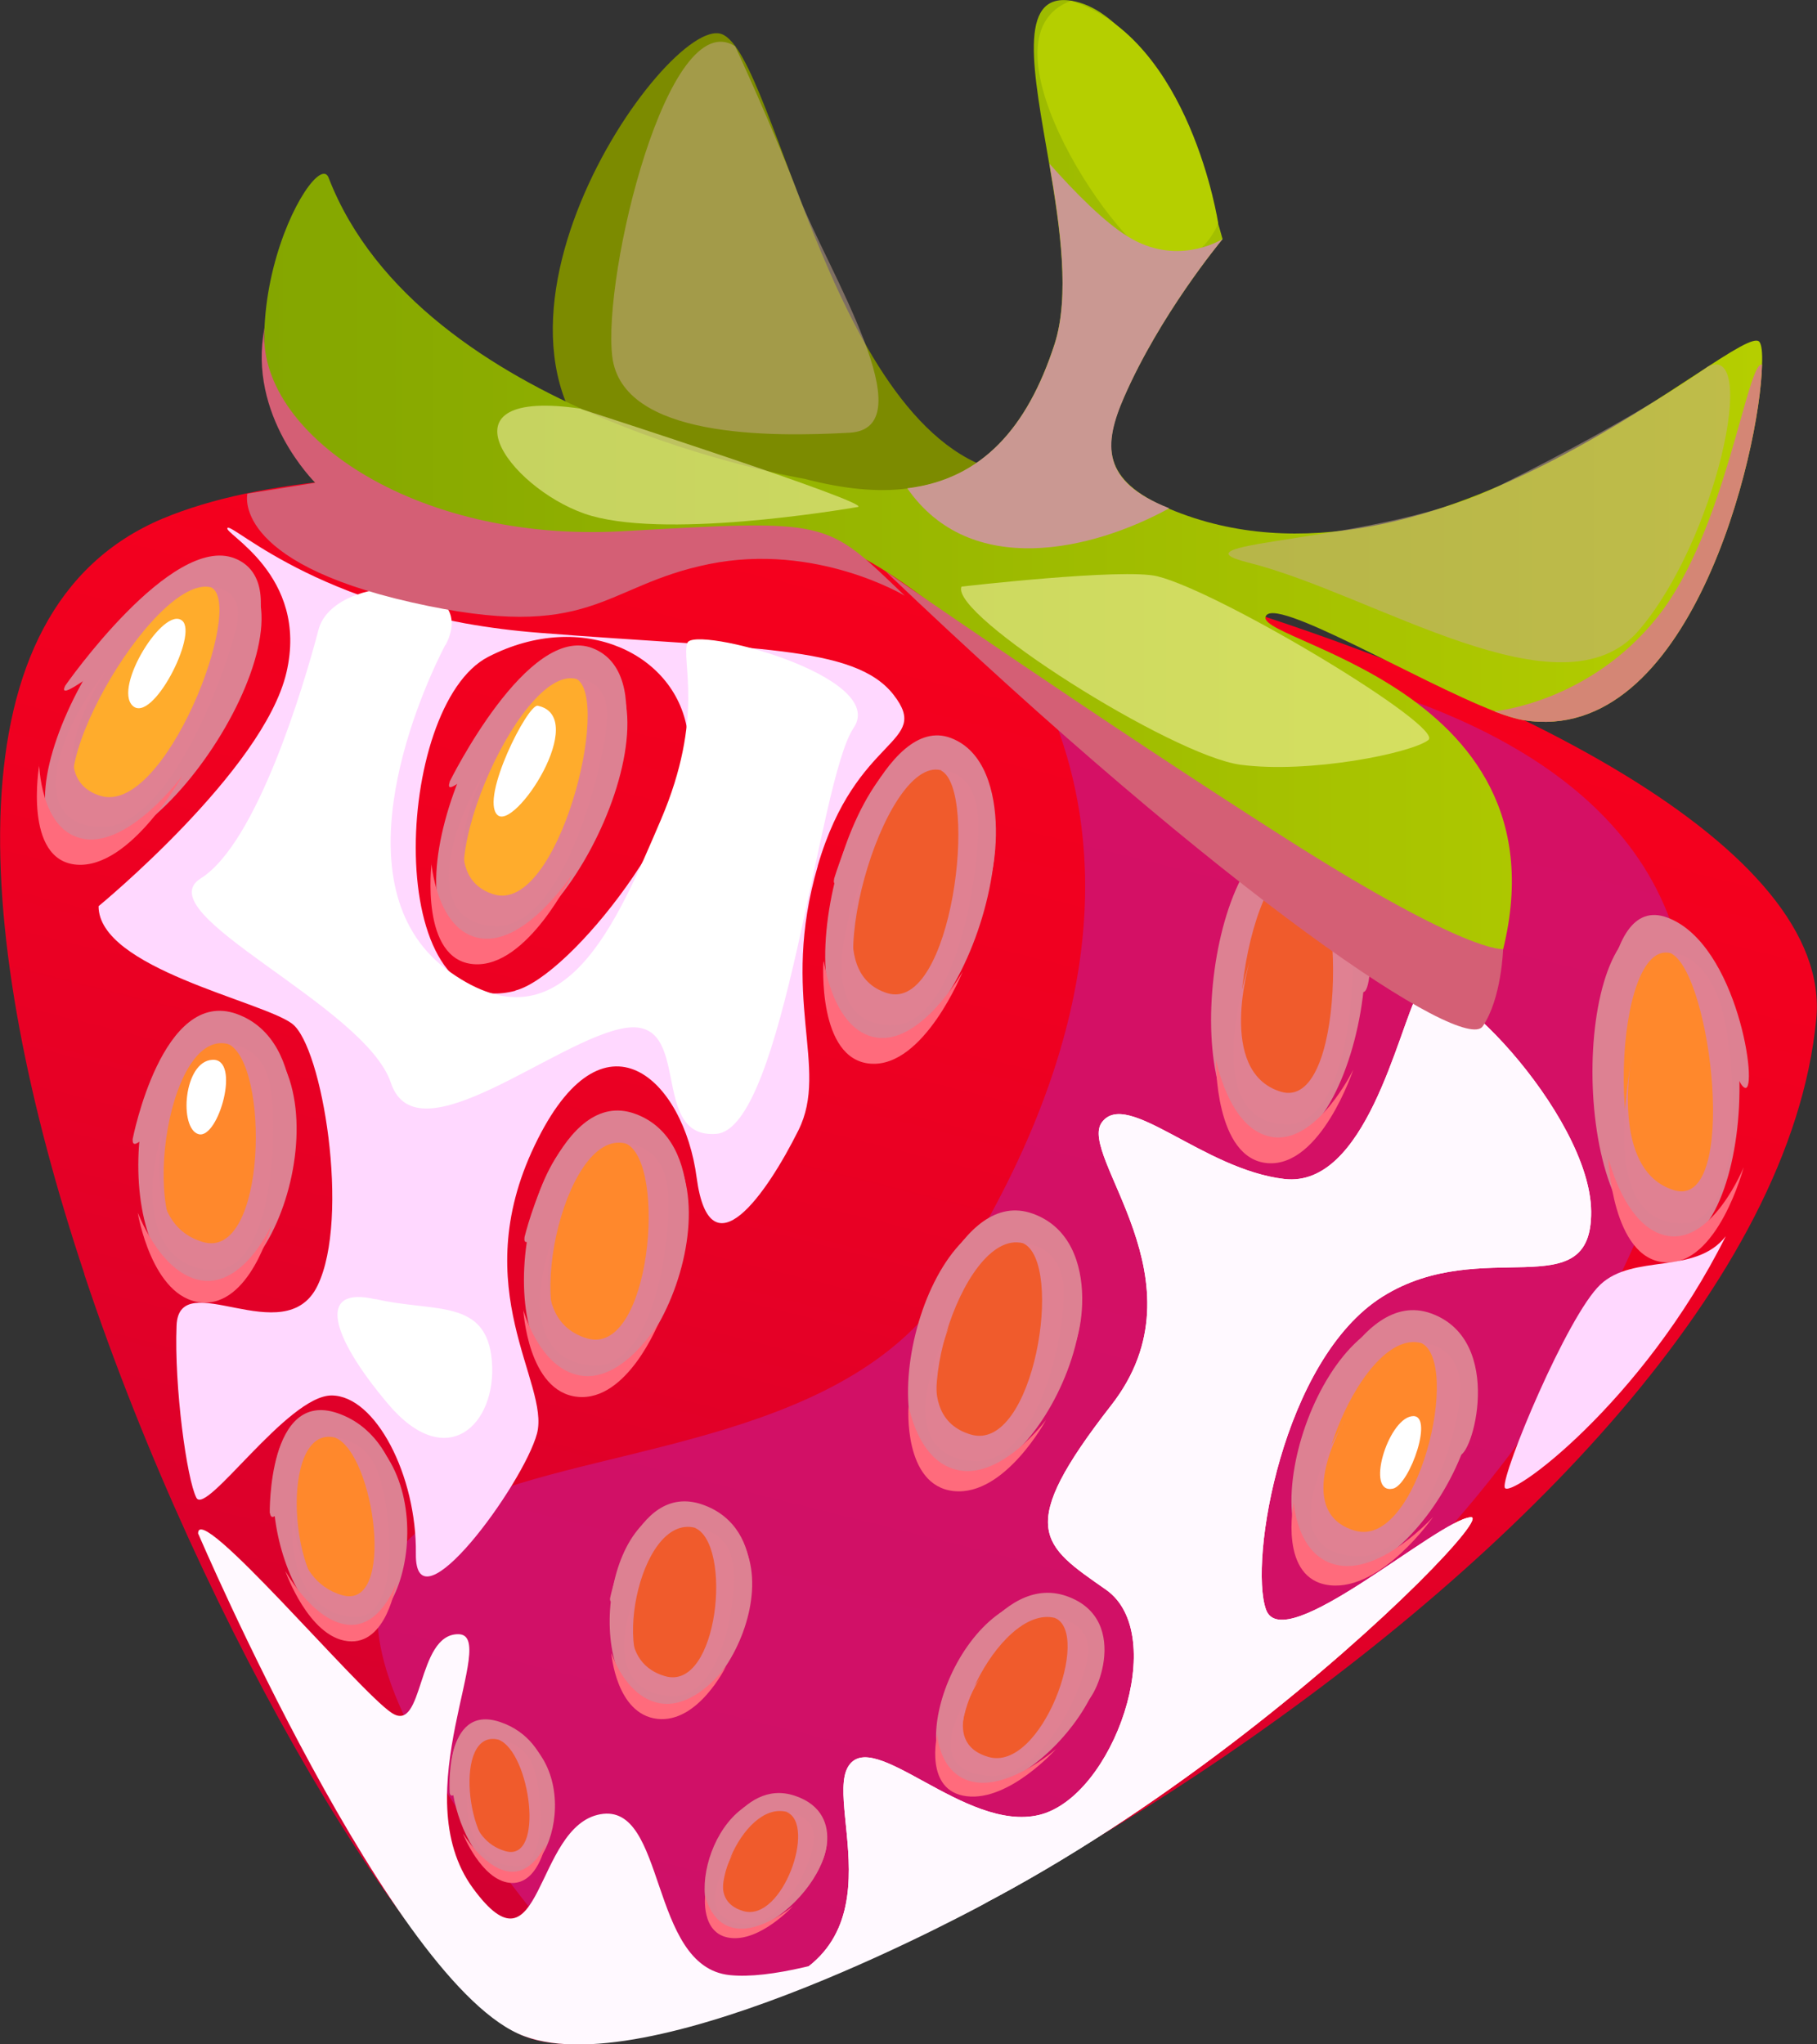 <svg width="24" height="27" viewBox="0 0 24 27" fill="none" xmlns="http://www.w3.org/2000/svg">
<rect x="0" y="0" width="24" height="27" fill="#333333" stroke="none"/>
<g clip-path="url(#clip0_13_11766)">
<path d="M6.921 26.892C5.551 26.313 2.695 21.586 1.114 16.831V16.824C-0.343 12.446 -0.716 8.051 2.151 6.848C4.716 5.775 10.215 6.3 15.051 7.643C19.968 9.011 24.21 11.224 23.99 13.462C23.323 20.373 9.551 28 6.918 26.889L6.921 26.892Z" fill="url(#paint0_linear_13_11766)"/>
<g style="mix-blend-mode:multiply" opacity="0.82">
<path d="M13.804 8.425C11.906 7.488 16.781 10.328 12.544 16.954C9.934 21.032 0.065 17.242 8.036 26.452C8.855 27.399 19.002 23.302 21.83 15.846C24.657 8.39 13.807 8.425 13.807 8.425H13.804Z" fill="#CE1374"/>
</g>
<g style="mix-blend-mode:multiply">
<path d="M2.977 7.456C1.762 7.13 -0.24 10.799 0.968 11.176C2.177 11.553 4.444 7.849 2.977 7.456Z" fill="#DD8192"/>
</g>
<g style="mix-blend-mode:multiply">
<path d="M0.862 9.055C0.683 9.422 2.076 8.143 2.669 8.137C3.262 8.13 2.672 9.245 2.847 9.305C3.022 9.365 3.932 7.703 3.1 7.374C2.264 7.044 0.862 9.055 0.862 9.055Z" fill="#DD8192"/>
</g>
<path d="M0.515 10.103C0.521 10.043 0.515 10.989 1.117 11.081C1.72 11.173 2.406 10.248 2.406 10.248C2.406 10.248 1.726 11.474 1.014 11.42C0.301 11.366 0.518 10.106 0.518 10.106L0.515 10.103Z" fill="#FF6B7C"/>
<path d="M2.789 7.757C2.031 7.567 0.35 10.502 1.179 10.708C2.008 10.913 3.734 7.994 2.789 7.757Z" fill="#FFAC2C"/>
<g style="mix-blend-mode:multiply">
<path d="M1.383 8.887C1.383 8.887 0.479 10.252 1.328 10.511C2.18 10.771 3.245 7.991 2.789 7.757C2.789 7.757 3.232 7.741 3.129 8.251C3.025 8.764 2.264 10.929 1.344 10.923C0.424 10.916 0.645 9.831 1.38 8.884L1.383 8.887Z" fill="#E08192"/>
</g>
<g style="mix-blend-mode:multiply">
<path d="M7.731 8.647C6.513 8.32 4.994 12.11 6.206 12.487C7.417 12.864 9.205 9.039 7.731 8.647Z" fill="#DD8192"/>
</g>
<g style="mix-blend-mode:multiply">
<path d="M5.94 10.328C5.811 10.708 6.993 9.375 7.56 9.362C8.126 9.349 7.721 10.511 7.896 10.571C8.071 10.632 8.687 8.897 7.828 8.561C6.97 8.225 5.937 10.328 5.937 10.328H5.94Z" fill="#DD8192"/>
</g>
<path d="M5.697 11.401C5.697 11.341 5.749 12.3 6.348 12.392C6.947 12.484 7.563 11.54 7.563 11.54C7.563 11.54 6.967 12.788 6.258 12.734C5.545 12.68 5.7 11.404 5.7 11.404L5.697 11.401Z" fill="#FF6B7C"/>
<path d="M7.608 8.966C6.85 8.776 5.561 11.809 6.39 12.015C7.219 12.224 8.554 9.204 7.608 8.966Z" fill="#FFAC2C"/>
<g style="mix-blend-mode:multiply">
<path d="M6.426 10.15C6.426 10.15 5.671 11.553 6.523 11.812C7.375 12.072 8.087 9.204 7.608 8.963C7.608 8.963 8.036 8.941 8.019 9.476C8.003 10.011 7.475 12.234 6.565 12.23C5.655 12.227 5.827 11.129 6.426 10.147V10.15Z" fill="#E08192"/>
</g>
<g style="mix-blend-mode:multiply">
<path d="M12.486 9.837C11.261 9.508 10.228 13.421 11.443 13.798C12.658 14.178 13.966 10.233 12.486 9.837Z" fill="#DD8192"/>
</g>
<g style="mix-blend-mode:multiply">
<path d="M11.019 11.6C10.934 11.99 11.909 10.606 12.45 10.587C12.991 10.568 12.771 11.774 12.949 11.838C13.127 11.898 13.448 10.087 12.563 9.748C11.683 9.409 11.019 11.6 11.019 11.6Z" fill="#DD8192"/>
</g>
<path d="M10.879 12.699C10.879 12.636 10.983 13.611 11.576 13.703C12.168 13.794 12.716 12.832 12.716 12.832C12.716 12.832 12.204 14.102 11.498 14.048C10.792 13.994 10.876 12.702 10.876 12.702L10.879 12.699Z" fill="#FF6B7C"/>
<path d="M12.428 10.172C11.67 9.983 10.769 13.111 11.602 13.319C12.434 13.528 13.373 10.41 12.428 10.172Z" fill="#F05B2C"/>
<g style="mix-blend-mode:multiply">
<path d="M11.469 11.414C11.469 11.414 10.863 12.854 11.721 13.117C12.576 13.377 12.93 10.419 12.428 10.176C12.428 10.176 12.836 10.15 12.91 10.704C12.985 11.262 12.683 13.541 11.786 13.541C10.889 13.541 11.009 12.427 11.469 11.414Z" fill="#E08192"/>
</g>
<g style="mix-blend-mode:multiply">
<path d="M17.241 11.03C16.013 10.701 15.462 14.735 16.677 15.115C17.892 15.495 18.724 11.429 17.241 11.03Z" fill="#DD8192"/>
</g>
<g style="mix-blend-mode:multiply">
<path d="M16.097 12.873C16.058 13.275 16.823 11.838 17.341 11.812C17.859 11.787 17.817 13.041 17.998 13.101C18.18 13.161 18.202 11.277 17.296 10.932C16.389 10.587 16.097 12.873 16.097 12.873Z" fill="#DD8192"/>
</g>
<path d="M16.061 14C16.055 13.937 16.214 14.925 16.806 15.017C17.399 15.108 17.875 14.127 17.875 14.127C17.875 14.127 17.448 15.415 16.745 15.362C16.042 15.308 16.061 14 16.061 14Z" fill="#FF6B7C"/>
<path d="M17.247 11.382C16.489 11.192 15.981 14.418 16.81 14.627C17.639 14.836 18.193 11.619 17.247 11.382Z" fill="#F05B2C"/>
<g style="mix-blend-mode:multiply">
<path d="M16.512 12.677C16.512 12.677 16.058 14.155 16.917 14.418C17.775 14.681 17.772 11.632 17.247 11.382C17.247 11.382 17.639 11.353 17.801 11.93C17.963 12.506 17.892 14.845 17.007 14.849C16.123 14.849 16.191 13.725 16.512 12.677Z" fill="#E08192"/>
</g>
<g style="mix-blend-mode:multiply">
<path d="M21.995 12.221C20.764 11.892 20.693 16.046 21.914 16.425C23.135 16.805 23.482 12.62 21.995 12.221Z" fill="#DD8192"/>
</g>
<g style="mix-blend-mode:multiply">
<path d="M21.176 14.146C21.182 14.561 21.739 13.069 22.232 13.038C22.724 13.006 22.866 14.304 23.048 14.367C23.229 14.431 22.957 12.471 22.027 12.12C21.098 11.768 21.176 14.146 21.176 14.146Z" fill="#DD8192"/>
</g>
<path d="M21.244 15.298C21.234 15.235 21.448 16.235 22.037 16.324C22.627 16.413 23.032 15.415 23.032 15.415C23.032 15.415 22.688 16.726 21.989 16.672C21.289 16.622 21.244 15.295 21.244 15.295V15.298Z" fill="#FF6B7C"/>
<path d="M22.066 12.588C21.308 12.398 21.192 15.723 22.021 15.931C22.85 16.14 23.012 12.826 22.066 12.588Z" fill="#FF882C"/>
<g style="mix-blend-mode:multiply">
<path d="M21.555 13.94C21.555 13.94 21.25 15.457 22.112 15.719C22.973 15.982 22.61 12.845 22.066 12.588C22.066 12.588 22.439 12.553 22.688 13.155C22.938 13.753 23.1 16.153 22.225 16.156C21.351 16.163 21.37 15.023 21.555 13.94Z" fill="#E08192"/>
</g>
<g style="mix-blend-mode:multiply">
<path d="M3.048 13.478C1.694 13.12 1.377 16.638 2.549 16.992C3.721 17.347 4.683 13.915 3.048 13.478Z" fill="#DD8192"/>
</g>
<g style="mix-blend-mode:multiply">
<path d="M1.752 15.045C1.736 15.393 2.5 14.168 3.07 14.171C3.637 14.174 3.511 15.257 3.696 15.317C3.88 15.377 4.117 13.75 3.129 13.392C2.141 13.035 1.752 15.045 1.752 15.045Z" fill="#DD8192"/>
</g>
<path d="M1.82 16.02C1.807 15.966 2.096 16.815 2.656 16.91C3.216 17.002 3.582 16.188 3.582 16.188C3.582 16.188 3.3 17.265 2.653 17.201C2.005 17.138 1.82 16.02 1.82 16.02Z" fill="#FF6B7C"/>
<path d="M3.009 13.788C2.183 13.582 1.801 16.378 2.604 16.581C3.407 16.783 4.039 14.048 3.009 13.788Z" fill="#FF882C"/>
<g style="mix-blend-mode:multiply">
<path d="M2.164 14.89C2.164 14.89 1.833 16.153 2.679 16.403C3.524 16.653 3.566 14.035 3.009 13.785C3.009 13.785 3.446 13.785 3.56 14.295C3.676 14.808 3.637 16.796 2.815 16.774C1.989 16.752 1.859 15.792 2.164 14.89Z" fill="#E08192"/>
</g>
<g style="mix-blend-mode:multiply">
<path d="M8.308 14.795C6.954 14.437 6.384 17.891 7.55 18.243C8.716 18.594 9.943 15.229 8.308 14.795Z" fill="#DD8192"/>
</g>
<g style="mix-blend-mode:multiply">
<path d="M6.928 16.343C6.886 16.685 7.738 15.482 8.311 15.485C8.884 15.488 8.7 16.558 8.884 16.619C9.069 16.679 9.373 15.067 8.389 14.71C7.401 14.352 6.928 16.34 6.928 16.34V16.343Z" fill="#DD8192"/>
</g>
<path d="M6.909 17.296C6.899 17.242 7.1 18.072 7.666 18.167C8.233 18.262 8.7 17.47 8.7 17.47C8.7 17.47 8.285 18.515 7.628 18.448C6.97 18.382 6.912 17.296 6.912 17.296H6.909Z" fill="#FF6B7C"/>
<path d="M8.262 15.102C7.436 14.896 6.85 17.641 7.653 17.844C8.457 18.047 9.292 15.362 8.262 15.102Z" fill="#FF882C"/>
<g style="mix-blend-mode:multiply">
<path d="M7.359 16.191C7.359 16.191 6.912 17.426 7.754 17.676C8.593 17.926 8.819 15.352 8.266 15.102C8.266 15.102 8.706 15.102 8.806 15.609C8.904 16.115 8.7 18.062 7.854 18.034C7.009 18.005 6.993 17.078 7.362 16.191H7.359Z" fill="#E08192"/>
</g>
<g style="mix-blend-mode:multiply">
<path d="M13.564 16.112C12.21 15.754 11.388 19.145 12.544 19.493C13.7 19.845 15.2 16.546 13.564 16.112Z" fill="#DD8192"/>
</g>
<g style="mix-blend-mode:multiply">
<path d="M12.1 17.638C12.032 17.974 12.972 16.79 13.548 16.799C14.125 16.805 13.888 17.86 14.07 17.92C14.251 17.98 14.63 16.387 13.645 16.03C12.661 15.672 12.1 17.638 12.1 17.638Z" fill="#DD8192"/>
</g>
<path d="M12 18.572C12 18.521 12.107 19.326 12.68 19.421C13.25 19.515 13.817 18.753 13.817 18.753C13.817 18.753 13.273 19.762 12.599 19.693C11.925 19.623 12 18.572 12 18.572Z" fill="#FF6B7C"/>
<path d="M13.512 16.419C12.687 16.213 11.9 18.908 12.703 19.11C13.506 19.313 14.543 16.679 13.512 16.419Z" fill="#F05B2C"/>
<g style="mix-blend-mode:multiply">
<path d="M12.551 17.492C12.551 17.492 11.987 18.699 12.823 18.946C13.658 19.192 14.063 16.666 13.512 16.419C13.512 16.419 13.96 16.419 14.04 16.922C14.121 17.426 13.749 19.332 12.881 19.297C12.013 19.262 12.117 18.363 12.551 17.495V17.492Z" fill="#E08192"/>
</g>
<g style="mix-blend-mode:multiply">
<path d="M18.824 17.429C17.47 17.071 16.395 20.399 17.545 20.747C18.695 21.095 20.46 17.863 18.824 17.429Z" fill="#DD8192"/>
</g>
<g style="mix-blend-mode:multiply">
<path d="M17.276 18.936C17.182 19.265 18.209 18.103 18.789 18.113C19.372 18.122 19.08 19.161 19.262 19.221C19.443 19.281 19.89 17.704 18.905 17.347C17.921 16.989 17.276 18.936 17.276 18.936Z" fill="#DD8192"/>
</g>
<path d="M17.088 19.845C17.088 19.794 17.111 20.576 17.687 20.674C18.264 20.772 18.931 20.032 18.931 20.032C18.931 20.032 18.254 21.01 17.568 20.937C16.881 20.864 17.088 19.845 17.088 19.845Z" fill="#FF6B7C"/>
<path d="M18.766 17.736C17.94 17.53 16.952 20.174 17.756 20.377C18.559 20.579 19.796 17.996 18.766 17.736Z" fill="#FF882C"/>
<g style="mix-blend-mode:multiply">
<path d="M17.742 18.794C17.742 18.794 17.062 19.971 17.895 20.215C18.727 20.462 19.313 17.98 18.766 17.733C18.766 17.733 19.219 17.733 19.284 18.233C19.349 18.733 18.808 20.595 17.917 20.554C17.027 20.513 17.25 19.645 17.746 18.79L17.742 18.794Z" fill="#E08192"/>
</g>
<g style="mix-blend-mode:multiply">
<path d="M4.408 18.73C3.168 18.404 3.508 21.222 4.486 21.513C5.464 21.805 5.904 19.126 4.408 18.73Z" fill="#DD8192"/>
</g>
<g style="mix-blend-mode:multiply">
<path d="M3.566 19.984C3.608 20.263 4.052 19.288 4.538 19.303C5.023 19.319 5.062 20.187 5.224 20.237C5.386 20.288 5.383 18.984 4.46 18.664C3.537 18.347 3.563 19.984 3.563 19.984H3.566Z" fill="#DD8192"/>
</g>
<path d="M3.77 20.753C3.751 20.709 4.1 21.374 4.56 21.453C5.017 21.532 5.231 20.915 5.231 20.915C5.231 20.915 5.111 21.735 4.593 21.675C4.075 21.618 3.77 20.753 3.77 20.753Z" fill="#FF6B7C"/>
<path d="M4.428 18.987C3.679 18.8 3.809 21.032 4.479 21.2C5.153 21.368 5.357 19.221 4.428 18.987Z" fill="#FF882C"/>
<g style="mix-blend-mode:multiply">
<path d="M3.883 19.867C3.883 19.867 3.802 20.861 4.518 21.067C5.234 21.276 4.949 19.202 4.428 18.987C4.428 18.987 4.81 18.996 4.981 19.414C5.153 19.832 5.341 21.387 4.674 21.355C4.006 21.323 3.773 20.586 3.887 19.867H3.883Z" fill="#E08192"/>
</g>
<g style="mix-blend-mode:multiply">
<path d="M9.208 19.933C7.971 19.607 7.653 22.264 8.619 22.549C9.581 22.834 10.704 20.326 9.208 19.933Z" fill="#DD8192"/>
</g>
<g style="mix-blend-mode:multiply">
<path d="M8.058 21.108C8.036 21.371 8.725 20.459 9.234 20.478C9.742 20.497 9.597 21.32 9.755 21.371C9.914 21.421 10.183 20.183 9.276 19.87C8.369 19.557 8.058 21.108 8.058 21.108Z" fill="#DD8192"/>
</g>
<path d="M8.075 21.833C8.065 21.792 8.246 22.412 8.716 22.495C9.185 22.577 9.59 22.007 9.59 22.007C9.59 22.007 9.221 22.764 8.68 22.701C8.136 22.637 8.075 21.833 8.075 21.833Z" fill="#FF6B7C"/>
<path d="M9.179 20.177C8.431 19.99 8.032 22.089 8.706 22.26C9.38 22.428 10.112 20.411 9.179 20.177Z" fill="#F05B2C"/>
<g style="mix-blend-mode:multiply">
<path d="M8.421 21.003C8.421 21.003 8.078 21.931 8.784 22.137C9.49 22.343 9.681 20.389 9.176 20.177C9.176 20.177 9.577 20.19 9.671 20.589C9.768 20.988 9.571 22.444 8.862 22.403C8.152 22.362 8.13 21.675 8.418 21L8.421 21.003Z" fill="#E08192"/>
</g>
<g style="mix-blend-mode:multiply">
<path d="M14.005 21.137C12.771 20.81 11.796 23.302 12.745 23.584C13.694 23.866 15.495 21.529 14.005 21.137Z" fill="#DD8192"/>
</g>
<g style="mix-blend-mode:multiply">
<path d="M12.547 22.235C12.46 22.482 13.399 21.63 13.93 21.659C14.462 21.687 14.128 22.46 14.283 22.511C14.442 22.561 14.98 21.39 14.086 21.079C13.192 20.769 12.544 22.238 12.544 22.238L12.547 22.235Z" fill="#DD8192"/>
</g>
<path d="M12.379 22.91C12.379 22.872 12.392 23.451 12.871 23.536C13.351 23.622 13.95 23.099 13.95 23.099C13.95 23.099 13.331 23.793 12.768 23.723C12.201 23.654 12.379 22.91 12.379 22.91Z" fill="#FF6B7C"/>
<path d="M13.934 21.368C13.185 21.181 12.259 23.15 12.933 23.318C13.607 23.486 14.866 21.602 13.934 21.368Z" fill="#F05B2C"/>
<g style="mix-blend-mode:multiply">
<path d="M12.962 22.14C12.962 22.14 12.356 23.001 13.056 23.204C13.755 23.407 14.423 21.573 13.934 21.368C13.934 21.368 14.351 21.387 14.374 21.767C14.393 22.146 13.81 23.508 13.062 23.454C12.314 23.4 12.499 22.77 12.962 22.14Z" fill="#E08192"/>
</g>
<g style="mix-blend-mode:multiply">
<path d="M6.565 22.789C5.564 22.526 5.95 24.546 6.653 24.752C7.355 24.958 7.773 23.106 6.565 22.789Z" fill="#DD8192"/>
</g>
<g style="mix-blend-mode:multiply">
<path d="M5.94 23.679C5.982 23.878 6.293 23.188 6.675 23.207C7.061 23.226 7.087 23.843 7.213 23.885C7.339 23.923 7.352 22.992 6.604 22.742C5.856 22.492 5.94 23.679 5.94 23.679Z" fill="#DD8192"/>
</g>
<path d="M6.118 24.223C6.102 24.192 6.374 24.654 6.704 24.714C7.035 24.774 7.206 24.356 7.206 24.356C7.206 24.356 7.1 24.91 6.727 24.866C6.358 24.822 6.118 24.227 6.118 24.227V24.223Z" fill="#FF6B7C"/>
<path d="M6.585 22.976C5.985 22.827 6.154 24.417 6.646 24.54C7.138 24.663 7.33 23.163 6.585 22.976Z" fill="#F05B2C"/>
<g style="mix-blend-mode:multiply">
<path d="M6.18 23.6C6.18 23.6 6.147 24.296 6.675 24.448C7.203 24.6 7.006 23.141 6.585 22.976C6.585 22.976 6.892 22.992 7.028 23.296C7.164 23.6 7.271 24.676 6.789 24.648C6.306 24.619 6.112 24.11 6.183 23.603L6.18 23.6Z" fill="#E08192"/>
</g>
<g style="mix-blend-mode:multiply">
<path d="M10.439 23.761C9.441 23.502 8.936 25.297 9.623 25.496C10.306 25.699 11.644 24.075 10.439 23.761Z" fill="#DD8192"/>
</g>
<g style="mix-blend-mode:multiply">
<path d="M9.383 24.54C9.338 24.717 9.989 24.113 10.403 24.141C10.818 24.17 10.588 24.72 10.708 24.758C10.831 24.796 11.229 23.961 10.5 23.717C9.775 23.473 9.38 24.54 9.38 24.54H9.383Z" fill="#DD8192"/>
</g>
<path d="M9.312 25.024C9.312 24.999 9.364 25.404 9.707 25.465C10.05 25.528 10.475 25.173 10.475 25.173C10.475 25.173 10.044 25.645 9.645 25.594C9.247 25.544 9.315 25.024 9.315 25.024H9.312Z" fill="#FF6B7C"/>
<path d="M10.39 23.929C9.791 23.78 9.244 25.189 9.736 25.312C10.228 25.436 11.135 24.116 10.39 23.929Z" fill="#F05B2C"/>
<g style="mix-blend-mode:multiply">
<path d="M9.684 24.48C9.684 24.48 9.302 25.091 9.82 25.24C10.335 25.389 10.789 24.094 10.39 23.932C10.39 23.932 10.724 23.954 10.753 24.23C10.782 24.505 10.374 25.455 9.836 25.411C9.299 25.366 9.377 24.929 9.684 24.48Z" fill="#E08192"/>
</g>
<g style="mix-blend-mode:soft-light">
<path d="M10.802 11.432C11.31 9.691 12.317 9.837 11.802 9.175C11.287 8.517 9.94 8.58 7.129 8.358C4.311 8.14 3.08 6.908 3.006 6.972C2.928 7.035 4.087 7.589 3.783 8.884C3.479 10.179 1.302 11.968 1.302 11.968C1.302 12.788 3.459 13.221 3.857 13.519C4.259 13.817 4.628 16.09 4.194 16.98C3.764 17.866 2.364 16.701 2.332 17.508C2.3 18.316 2.468 19.538 2.594 19.781C2.721 20.025 3.799 18.43 4.379 18.43C4.959 18.43 5.506 19.487 5.493 20.522C5.48 21.564 6.915 19.598 7.093 18.933C7.268 18.268 6.151 17.033 7.061 15.13C7.968 13.228 9.033 14.257 9.202 15.555C9.377 16.853 10.131 15.761 10.546 14.928C10.96 14.098 10.293 13.177 10.802 11.436V11.432ZM6.808 13.085C5.03 13.554 5.198 9.318 6.449 8.675C7.699 8.032 8.952 8.643 9.085 9.691C9.218 10.739 7.547 12.889 6.808 13.082V13.085Z" fill="#FFD8FF"/>
</g>
<g style="mix-blend-mode:soft-light">
<path d="M9.555 26.389C12.075 26.022 10.879 23.888 11.2 23.337C11.521 22.786 12.748 24.207 13.726 23.97C14.704 23.733 15.456 21.586 14.607 20.994C13.759 20.402 13.402 20.196 14.678 18.559C15.955 16.922 14.222 15.26 14.556 14.82C14.889 14.38 15.893 15.447 16.965 15.571C18.037 15.694 18.465 13.611 18.727 13.123C18.989 12.636 21.007 14.716 21.017 16.001C21.027 17.287 19.582 16.296 18.261 17.125C16.939 17.955 16.495 20.617 16.722 21.257C16.949 21.896 18.986 20.073 19.427 20.038C19.867 20.003 14.261 25.616 9.558 26.386L9.555 26.389Z" fill="#FFF9FF"/>
</g>
<g style="mix-blend-mode:soft-light">
<path d="M9.555 26.389C12.075 26.022 10.879 23.888 11.2 23.337C11.521 22.786 12.748 24.207 13.726 23.97C14.704 23.733 15.456 21.586 14.607 20.994C13.759 20.402 13.402 20.196 14.678 18.559C15.955 16.922 14.222 15.26 14.556 14.82C14.889 14.38 15.893 15.447 16.965 15.571C18.037 15.694 18.465 13.611 18.727 13.123C18.989 12.636 21.007 14.716 21.017 16.001C21.027 17.287 19.582 16.296 18.261 17.125C16.939 17.955 16.495 20.617 16.722 21.257C16.949 21.896 18.986 20.073 19.427 20.038C19.867 20.003 14.261 25.616 9.558 26.386L9.555 26.389Z" fill="#FFF9FF"/>
</g>
<path d="M5.885 8.52C6.387 7.554 4.408 7.551 4.207 8.317C4.006 9.083 3.391 11.135 2.653 11.6C1.914 12.063 4.823 13.278 5.163 14.301C5.506 15.327 7.362 13.712 8.262 13.576C9.163 13.44 8.564 15.045 9.461 14.975C10.361 14.906 10.808 10.302 11.274 9.615C11.744 8.931 9.163 8.257 9.079 8.491C8.994 8.726 9.312 9.466 8.729 10.828C8.146 12.189 7.443 13.896 5.95 12.841C4.457 11.79 5.461 9.33 5.882 8.517L5.885 8.52Z" fill="white"/>
<path d="M4.962 17.16C4.194 16.98 4.347 17.619 5.124 18.54C5.901 19.462 6.565 18.813 6.497 17.977C6.429 17.141 5.733 17.337 4.962 17.157V17.16Z" fill="white"/>
<path d="M22.795 16.327C22.393 16.843 21.574 16.552 21.137 16.967C20.7 17.382 19.841 19.449 19.874 19.642C19.906 19.838 21.697 18.528 22.795 16.327Z" fill="#FFD8FF"/>
<g style="mix-blend-mode:soft-light">
<path d="M2.617 20.259C2.591 19.781 4.738 22.336 5.172 22.621C5.603 22.91 5.496 21.58 6.053 21.583C6.611 21.583 5.328 23.685 6.248 24.939C7.164 26.189 7.051 24.119 7.929 23.961C8.806 23.802 8.567 25.971 9.636 26.085C10.704 26.199 13.053 25.116 13.053 25.116C13.053 25.116 8.667 27.538 6.925 26.892C5.182 26.247 2.62 20.259 2.62 20.259H2.617Z" fill="#FFF9FF"/>
</g>
<path d="M13.412 6.262C11.032 5.962 10.258 0.716 9.532 0.45C8.806 0.184 5.671 4.664 8.395 6.392C11.119 8.121 13.412 6.262 13.412 6.262Z" fill="#7C8B00"/>
<path d="M23.274 4.816C23.249 5.968 22.322 9.865 20.123 9.511C20.026 9.495 19.903 9.457 19.757 9.403L19.741 9.394C18.73 9.004 16.79 7.842 16.716 8.149C16.625 8.504 21.182 9.169 19.657 13.164C19.505 13.566 16.424 11.376 14.669 10.011C13.432 9.049 11.981 7.367 10.627 7.067C9.273 6.766 5.697 8.108 4.165 6.376C2.633 4.641 4.162 1.887 4.34 2.346C5.551 5.484 10.623 6.323 10.623 6.323C11.142 6.459 11.592 6.503 11.984 6.452C12.965 6.332 13.568 5.655 13.927 4.55C14.134 3.913 14.002 3.005 13.859 2.166C13.652 0.959 13.428 -0.101 14.147 0.009C15.372 0.199 16.149 3.16 16.149 3.16H16.146C16.097 3.22 15.323 4.16 14.847 5.243C14.565 5.879 14.552 6.342 15.44 6.718C18.931 8.191 22.999 4.214 23.239 4.515C23.268 4.55 23.281 4.657 23.274 4.816Z" fill="url(#paint1_linear_13_11766)"/>
<path d="M14.147 0.01C12.826 0.497 14.828 3.413 15.352 3.461C15.877 3.508 16.091 2.951 16.091 2.951C16.091 2.951 15.725 0.519 14.147 0.01Z" fill="#B5CF00"/>
<g style="mix-blend-mode:multiply">
<path d="M15.44 6.715C14.429 7.269 12.819 7.652 11.984 6.449C12.968 6.329 13.571 5.651 13.93 4.546C14.134 3.91 14.005 3.001 13.862 2.162C14.196 2.539 14.591 2.938 14.899 3.125C15.527 3.514 16.091 3.191 16.149 3.157C16.1 3.217 15.326 4.154 14.85 5.24C14.572 5.876 14.546 6.361 15.443 6.712L15.44 6.715Z" fill="#CA9892"/>
</g>
<g style="mix-blend-mode:multiply" opacity="0.5">
<path d="M22.559 4.841C23.236 4.515 22.666 7.139 21.645 8.327C20.625 9.514 18.157 7.849 16.492 7.431C15.33 7.139 18.277 7.181 19.806 6.414C21.785 5.427 22.559 4.841 22.559 4.841Z" fill="#CAAB92"/>
</g>
<g style="mix-blend-mode:multiply" opacity="0.5">
<path d="M9.71 0.611C8.823 0.048 7.958 3.625 8.087 4.708C8.217 5.791 10.186 5.772 11.22 5.715C12.253 5.658 10.909 3.527 10.562 2.612C10.215 1.697 9.71 0.611 9.71 0.611Z" fill="#CAAB92"/>
</g>
<g style="mix-blend-mode:multiply">
<path d="M11.696 7.545C11.696 7.545 14.559 9.53 16.981 11.072C19.404 12.614 19.854 12.534 19.854 12.534C19.854 12.534 19.835 13.187 19.585 13.554C19.339 13.921 16.249 11.892 11.696 7.545Z" fill="#D45F75"/>
</g>
<g style="mix-blend-mode:multiply">
<path d="M3.495 4.322C3.368 5.712 5.464 7.171 8.22 7.016C10.976 6.861 10.892 6.854 11.951 7.868C11.951 7.868 10.782 7.162 9.364 7.45C7.945 7.738 7.835 8.498 5.438 7.956C3.041 7.415 3.268 6.519 3.268 6.519L4.165 6.376C4.165 6.376 3.262 5.493 3.495 4.325V4.322Z" fill="#D45F75"/>
</g>
<g style="mix-blend-mode:soft-light" opacity="0.5">
<path d="M12.7 7.747C12.538 8.121 15.479 9.979 16.385 10.1C17.292 10.22 18.64 9.948 18.866 9.774C19.093 9.603 16.123 7.817 15.287 7.611C14.841 7.5 12.703 7.747 12.703 7.747H12.7Z" fill="#FFF9BF"/>
</g>
<g style="mix-blend-mode:soft-light" opacity="0.5">
<path d="M7.676 5.398C5.752 5.113 6.714 6.427 7.715 6.782C8.716 7.136 11.103 6.734 11.33 6.696C11.559 6.655 7.673 5.401 7.673 5.401L7.676 5.398Z" fill="#FFF9BF"/>
</g>
<g style="mix-blend-mode:multiply">
<path d="M23.274 4.816C23.249 5.968 22.322 9.865 20.123 9.511C20.026 9.495 19.903 9.457 19.757 9.403L19.741 9.394C19.741 9.394 20.994 9.28 21.895 8.146C22.795 7.016 23.08 4.755 23.274 4.816Z" fill="#D48675"/>
</g>
<path d="M7.103 9.321C6.973 9.292 6.342 10.534 6.568 10.761C6.795 10.989 7.793 9.466 7.103 9.321Z" fill="white"/>
<path d="M2.406 8.197C2.164 7.997 1.493 9.077 1.752 9.321C2.011 9.565 2.62 8.374 2.406 8.197Z" fill="white"/>
<path d="M2.805 13.997C2.423 14.016 2.361 14.906 2.623 14.979C2.886 15.051 3.187 13.975 2.805 13.997Z" fill="white"/>
<path d="M18.397 19.661C18.034 19.737 18.326 18.759 18.643 18.705C18.957 18.648 18.623 19.614 18.397 19.661Z" fill="white"/>
</g>
<defs>
<linearGradient id="paint0_linear_13_11766" x1="7.994" y1="27.175" x2="13.02" y2="7.121" gradientUnits="userSpaceOnUse">
<stop stop-color="#CF0034"/>
<stop offset="0.22" stop-color="#DA002C"/>
<stop offset="0.69" stop-color="#EE0021"/>
<stop offset="1" stop-color="#F6001D"/>
</linearGradient>
<linearGradient id="paint1_linear_13_11766" x1="3.488" y1="6.604" x2="23.274" y2="6.604" gradientUnits="userSpaceOnUse">
<stop stop-color="#84A600"/>
<stop offset="1" stop-color="#B5CE00"/>
</linearGradient>
<clipPath id="clip0_13_11766">
<rect width="24" height="27" fill="white"/>
</clipPath>
</defs>
</svg>
